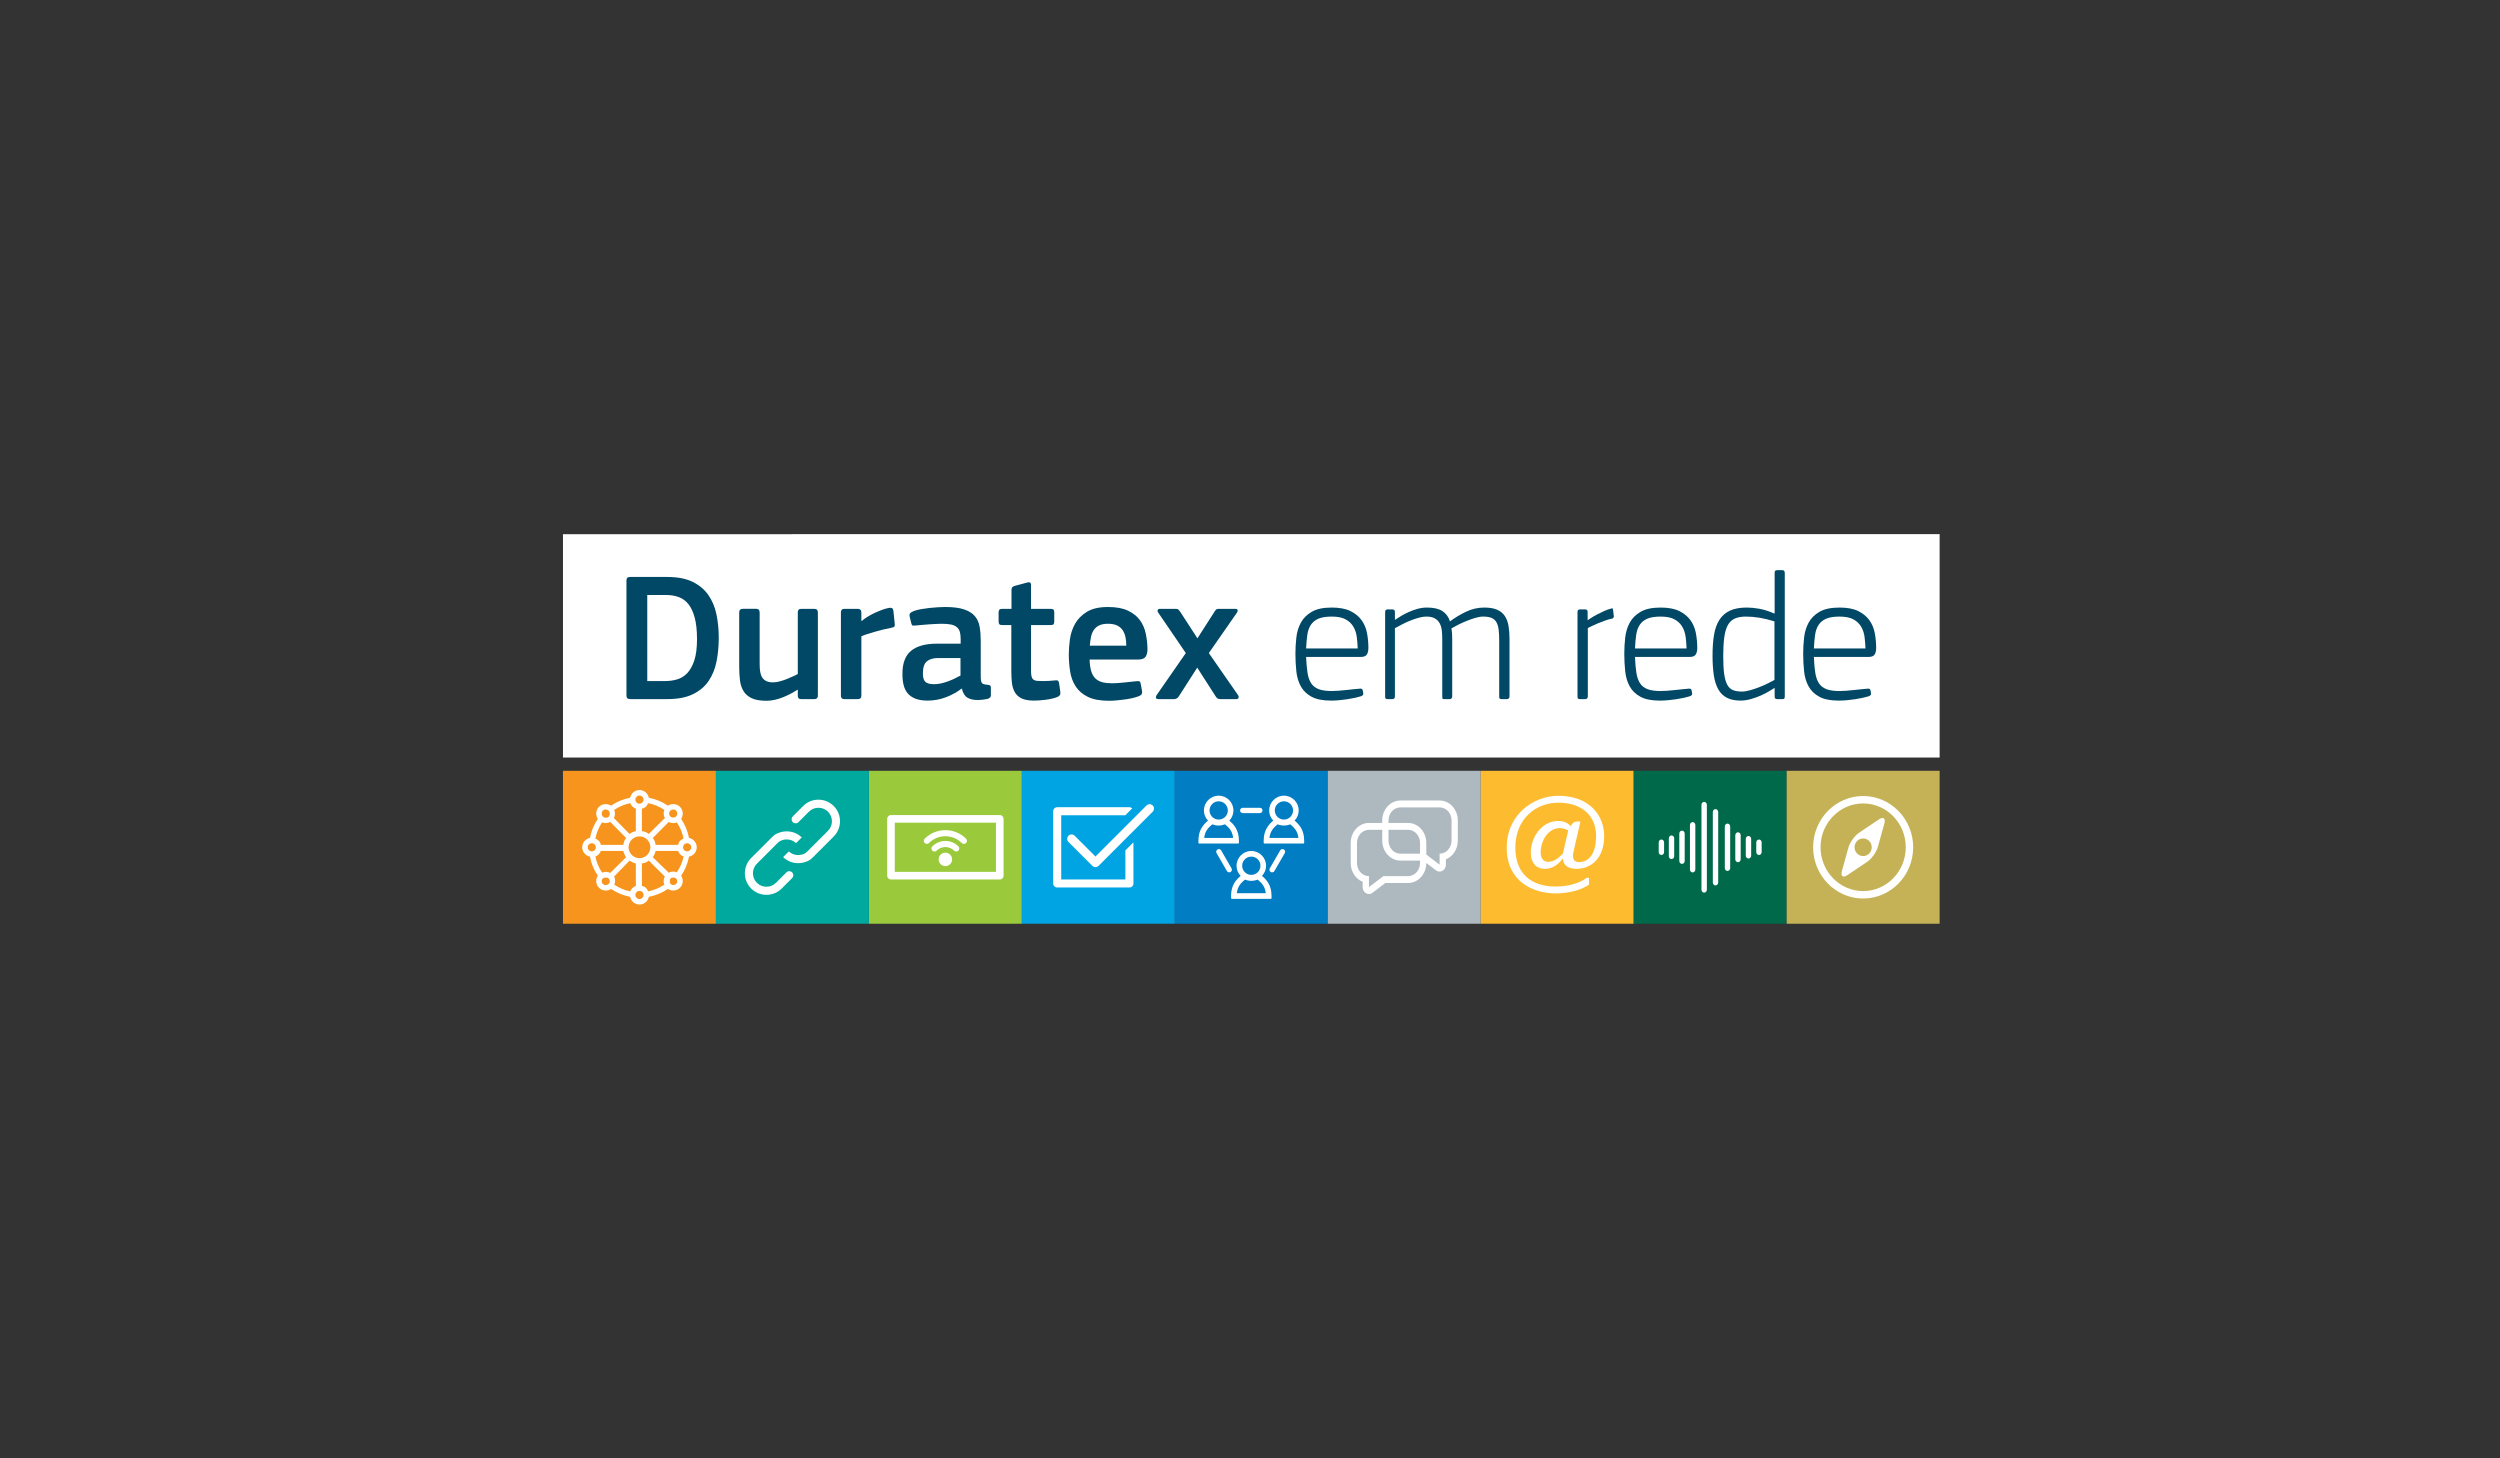 <?xml version="1.0" encoding="utf-8"?>
<!-- Generator: Adobe Illustrator 16.0.0, SVG Export Plug-In . SVG Version: 6.00 Build 0)  -->
<!DOCTYPE svg PUBLIC "-//W3C//DTD SVG 1.1//EN" "http://www.w3.org/Graphics/SVG/1.1/DTD/svg11.dtd">
<svg version="1.1" id="Layer_1" xmlns="http://www.w3.org/2000/svg" xmlns:xlink="http://www.w3.org/1999/xlink" x="0px" y="0px"
	 width="960px" height="560px" viewBox="0 0 960 560" enable-background="new 0 0 960 560" xml:space="preserve">
<rect x="0" y="0" width="960" height="560" fill="#333333" stroke="none"/>
<polygon fill="#FFFFFF" points="480.5,205.119 216.183,205.12 216.183,290.883 744.817,290.883 744.817,205.119 "/>
<g>
	<defs>
		<rect id="SVGID_1_" x="216.182" y="205.119" width="528.637" height="149.597"/>
	</defs>
	<clipPath id="SVGID_2_">
		<use xlink:href="#SVGID_1_"  overflow="visible"/>
	</clipPath>
	<path clip-path="url(#SVGID_2_)" fill="#004866" d="M242.114,268.46c-0.615,0-1.026-0.117-1.239-0.354
		c-0.213-0.236-0.318-0.566-0.318-0.99l-0.002-44.219c0-0.895,0.448-1.344,1.345-1.344h14.362c3.914,0,7.146,0.625,9.692,1.874
		c2.548,1.25,4.564,2.937,6.049,5.059c1.485,2.123,2.523,4.599,3.114,7.43c0.589,2.829,0.884,5.825,0.884,8.984
		c0,3.208-0.283,6.238-0.849,9.092c-0.566,2.854-1.58,5.353-3.042,7.499c-1.462,2.147-3.479,3.845-6.049,5.094
		c-2.571,1.25-5.837,1.875-9.798,1.875H242.114z M267.653,245.433c0-3.308-0.295-6.062-0.885-8.26
		c-0.591-2.198-1.405-3.935-2.441-5.211c-1.039-1.276-2.276-2.175-3.714-2.694c-1.44-0.52-3.007-0.781-4.705-0.781h-7.358
		l0.001,33.04h6.862c1.604,0,3.136-0.211,4.599-0.638c1.463-0.424,2.761-1.227,3.893-2.409c1.131-1.182,2.039-2.824,2.723-4.928
		C267.311,251.447,267.653,248.741,267.653,245.433"/>
	<path clip-path="url(#SVGID_2_)" fill="#004866" d="M312.722,268.461h-5.024c-0.519,0-0.873-0.117-1.06-0.354
		c-0.19-0.235-0.284-0.566-0.284-0.99v-2.194l-0.143-0.071c-0.707,0.473-1.521,0.956-2.44,1.452
		c-0.919,0.494-1.898,0.954-2.937,1.379c-1.037,0.424-2.11,0.768-3.218,1.026c-1.108,0.258-2.206,0.389-3.29,0.389
		c-2.406,0-4.305-0.33-5.695-0.991c-1.392-0.66-2.44-1.579-3.148-2.759c-0.708-1.178-1.157-2.57-1.344-4.174
		c-0.189-1.604-0.283-3.326-0.283-5.165l-0.001-20.8c0-0.944,0.452-1.416,1.355-1.416h5.212c0.856,0,1.285,0.472,1.285,1.416v19.88
		c0,1.086,0.07,2.052,0.213,2.901c0.14,0.849,0.397,1.569,0.773,2.158c0.376,0.59,0.893,1.05,1.55,1.379
		c0.657,0.332,1.525,0.496,2.605,0.496c0.751,0,1.584-0.118,2.5-0.354c0.915-0.236,1.818-0.531,2.711-0.885
		c0.891-0.353,1.711-0.707,2.464-1.061c0.75-0.353,1.36-0.647,1.83-0.884l-0.001-23.63c0-0.426,0.094-0.766,0.283-1.027
		c0.188-0.259,0.542-0.389,1.061-0.389h5.024c0.895,0,1.343,0.472,1.343,1.416l0.002,31.908
		C314.065,268.014,313.616,268.461,312.722,268.461"/>
	<path clip-path="url(#SVGID_2_)" fill="#004866" d="M330.762,267.117c0,0.897-0.452,1.344-1.356,1.344h-5.141
		c-0.903,0-1.355-0.447-1.355-1.344l-0.002-31.908c0-0.943,0.452-1.416,1.356-1.416h5.067c0.952,0,1.43,0.473,1.43,1.416v3.113
		l0.141,0.141c0.521-0.47,1.204-0.978,2.053-1.521c0.849-0.542,1.757-1.037,2.725-1.486c0.965-0.448,1.944-0.86,2.934-1.237
		c0.991-0.377,1.911-0.637,2.76-0.779c0.473-0.094,0.85-0.071,1.132,0.07c0.283,0.142,0.472,0.521,0.567,1.133l0.495,4.74
		c0.047,0.519,0.023,0.896-0.071,1.131c-0.095,0.238-0.519,0.426-1.272,0.567c-0.991,0.189-2.029,0.413-3.113,0.672
		c-1.086,0.26-2.146,0.543-3.184,0.849c-1.038,0.307-2.006,0.601-2.9,0.884c-0.896,0.283-1.653,0.567-2.265,0.849L330.762,267.117z"
		/>
	<path clip-path="url(#SVGID_2_)" fill="#004866" d="M369.248,264.43c-1.792,1.368-3.809,2.476-6.049,3.325s-4.563,1.273-6.97,1.273
		c-1.886,0-3.454-0.248-4.704-0.742c-1.25-0.496-2.24-1.179-2.972-2.052s-1.25-1.921-1.555-3.149
		c-0.308-1.226-0.461-2.594-0.461-4.104c-0.047-4.15,1.037-7.156,3.254-9.02c2.216-1.862,5.565-2.794,10.046-2.794h9.056v-1.858
		c0-1.047-0.105-1.939-0.317-2.677c-0.212-0.737-0.603-1.344-1.167-1.821c-0.567-0.475-1.322-0.809-2.265-0.999
		c-0.944-0.19-2.146-0.286-3.608-0.286c-0.566,0-1.263,0.023-2.086,0.07c-0.827,0.047-1.675,0.096-2.548,0.142
		c-0.873,0.047-1.745,0.118-2.618,0.212c-0.873,0.095-1.662,0.166-2.37,0.213c-0.707,0.095-1.191,0.105-1.45,0.035
		c-0.259-0.072-0.437-0.366-0.531-0.883l-0.636-2.589c-0.095-0.466-0.048-0.851,0.141-1.154c0.188-0.302,0.684-0.617,1.485-0.945
		c0.754-0.279,1.651-0.512,2.688-0.7c1.037-0.186,2.099-0.338,3.185-0.455c1.084-0.116,2.157-0.209,3.219-0.279
		c1.062-0.07,2.017-0.106,2.865-0.106c3.065,0,5.506,0.308,7.323,0.92c1.814,0.613,3.195,1.474,4.139,2.583
		c0.943,1.109,1.557,2.464,1.84,4.068s0.424,3.395,0.424,5.376l0.002,13.656c0,0.707,0.034,1.261,0.106,1.662
		c0.07,0.401,0.187,0.707,0.353,0.92c0.166,0.212,0.412,0.365,0.743,0.459c0.329,0.095,0.778,0.166,1.345,0.213
		c0.518,0.047,0.871,0.141,1.061,0.283c0.188,0.141,0.283,0.401,0.283,0.778v2.972c0,0.802-0.566,1.297-1.698,1.485
		c-0.565,0.094-1.132,0.177-1.698,0.248c-0.565,0.07-1.108,0.106-1.627,0.106c-1.651,0-2.983-0.307-3.997-0.92
		c-1.016-0.612-1.711-1.744-2.087-3.396L369.248,264.43z M368.824,252.685h-8.633c-1.793,0-3.207,0.413-4.244,1.238
		c-1.038,0.826-1.557,2.395-1.556,4.705c0,1.556,0.318,2.63,0.955,3.219c0.638,0.591,1.779,0.884,3.432,0.884
		c0.754,0,1.579-0.094,2.476-0.283c0.896-0.188,1.792-0.447,2.688-0.778c0.896-0.329,1.771-0.695,2.618-1.096
		c0.851-0.401,1.604-0.79,2.266-1.168L368.824,252.685z"/>
	<path clip-path="url(#SVGID_2_)" fill="#004866" d="M407.17,265.773c0.142,0.803-0.166,1.393-0.92,1.769
		c-0.614,0.283-1.332,0.52-2.157,0.707c-0.825,0.189-1.675,0.342-2.548,0.461c-0.873,0.116-1.698,0.199-2.475,0.247
		c-0.78,0.046-1.452,0.071-2.018,0.071c-2.076,0-3.691-0.295-4.847-0.885c-1.156-0.589-2.016-1.403-2.582-2.44
		c-0.565-1.038-0.92-2.24-1.062-3.609c-0.142-1.368-0.211-2.806-0.213-4.315V240.02h-3.537c-0.52,0-0.873-0.105-1.062-0.318
		c-0.188-0.213-0.283-0.554-0.283-1.026v-3.467c0-0.471,0.094-0.824,0.282-1.062c0.188-0.235,0.542-0.353,1.062-0.353h3.608v-7.287
		c0-0.519,0.129-0.884,0.389-1.097c0.26-0.211,0.577-0.364,0.955-0.459l4.741-1.274c0.943-0.235,1.414,0.048,1.414,0.849v9.268h7.57
		c0.567,0,0.932,0.118,1.097,0.353c0.165,0.238,0.248,0.567,0.248,0.991v3.538c0,0.472-0.083,0.813-0.247,1.026
		c-0.166,0.213-0.53,0.318-1.097,0.318h-7.571v17.617c0.001,0.944,0.073,1.675,0.214,2.193c0.142,0.519,0.39,0.909,0.743,1.168
		c0.354,0.26,0.837,0.413,1.45,0.459c0.613,0.048,1.391,0.071,2.335,0.071c0.519,0,1.261-0.023,2.228-0.071
		c0.967-0.046,1.806-0.117,2.513-0.212c0.377-0.046,0.66,0,0.849,0.142c0.188,0.141,0.33,0.424,0.425,0.848L407.17,265.773z"/>
	<path clip-path="url(#SVGID_2_)" fill="#004866" d="M418.418,253.251c0.046,1.793,0.247,3.279,0.602,4.456
		c0.354,1.18,0.885,2.112,1.592,2.796s1.58,1.167,2.617,1.45c1.038,0.283,2.288,0.424,3.75,0.424c1.274,0,2.782-0.094,4.528-0.282
		c1.745-0.188,3.301-0.355,4.67-0.495c0.66-0.095,1.119-0.083,1.379,0.034c0.259,0.119,0.437,0.508,0.531,1.168l0.425,2.335
		c0.094,0.519,0.081,0.944-0.036,1.273c-0.118,0.331-0.507,0.637-1.168,0.92c-0.707,0.283-1.532,0.531-2.476,0.743
		c-0.944,0.212-1.936,0.39-2.971,0.53c-1.038,0.142-2.076,0.259-3.112,0.354c-1.039,0.095-1.981,0.141-2.831,0.141
		c-3.396,0-6.109-0.495-8.136-1.485c-2.029-0.991-3.585-2.311-4.671-3.963c-1.084-1.65-1.803-3.548-2.157-5.695
		c-0.355-2.145-0.531-4.375-0.531-6.686c0-1.698,0.142-3.609,0.424-5.731c0.284-2.122,0.931-4.103,1.946-5.943
		c1.014-1.839,2.523-3.384,4.527-4.634c2.005-1.248,4.728-1.874,8.172-1.874c3.16,0,5.719,0.471,7.676,1.415
		c1.958,0.945,3.479,2.158,4.564,3.644c1.084,1.485,1.827,3.183,2.229,5.094c0.4,1.91,0.625,3.809,0.672,5.695
		c0.047,1.274-0.166,2.311-0.637,3.113c-0.471,0.803-1.415,1.203-2.829,1.203H418.418z M425.493,239.525
		c-1.321,0-2.405,0.189-3.255,0.562c-0.849,0.373-1.545,0.923-2.088,1.648c-0.541,0.725-0.932,1.613-1.168,2.666
		c-0.235,1.052-0.399,2.235-0.494,3.543h14.009c0-1.075-0.095-2.116-0.283-3.121c-0.188-1.007-0.531-1.906-1.026-2.702
		c-0.496-0.795-1.203-1.425-2.121-1.893C428.146,239.759,426.955,239.525,425.493,239.525"/>
	<path clip-path="url(#SVGID_2_)" fill="#004866" d="M464.192,250.775l11.25,16.201c0.235,0.379,0.282,0.72,0.142,1.027
		c-0.142,0.307-0.449,0.46-0.921,0.46h-6.014c-0.471,0-0.837-0.083-1.096-0.248c-0.261-0.165-0.509-0.435-0.743-0.813l-7.075-11.037
		l-7.074,11.037c-0.425,0.707-1.063,1.061-1.911,1.061h-5.942c-0.472,0-0.768-0.141-0.885-0.425
		c-0.117-0.282-0.06-0.636,0.178-1.062l11.248-16.201l-10.613-15.566c-0.237-0.328-0.295-0.647-0.177-0.954
		c0.117-0.306,0.412-0.461,0.885-0.461h6.013c0.52,0,0.86,0.084,1.026,0.248c0.165,0.166,0.389,0.437,0.672,0.814l6.651,10.259
		l6.58-10.259c0.234-0.377,0.448-0.648,0.636-0.814c0.188-0.164,0.496-0.248,0.919-0.248h6.298c0.566,0,0.896,0.143,0.99,0.426
		c0.094,0.282,0.023,0.613-0.213,0.989L464.192,250.775z"/>
	<path clip-path="url(#SVGID_2_)" fill="#004866" d="M511.381,233.3c2.973,0,5.365,0.449,7.182,1.344
		c1.815,0.897,3.243,2.064,4.281,3.502c1.037,1.439,1.732,3.09,2.088,4.953c0.353,1.863,0.529,3.762,0.529,5.695
		c0,1.086-0.201,1.934-0.602,2.548c-0.4,0.613-1.167,0.919-2.299,0.919h-21.013c0.095,2.359,0.271,4.375,0.531,6.049
		c0.258,1.675,0.731,3.031,1.415,4.069c0.684,1.037,1.651,1.793,2.901,2.263c1.248,0.473,2.911,0.707,4.987,0.707
		c0.707,0,1.557-0.035,2.548-0.105c0.989-0.071,2.004-0.165,3.042-0.284c1.037-0.116,2.039-0.223,3.007-0.318
		c0.966-0.094,1.757-0.165,2.37-0.211c0.471-0.047,0.777,0.14,0.92,0.565l0.212,1.132c0.141,0.519-0.119,0.92-0.779,1.203
		c-0.565,0.189-1.319,0.389-2.263,0.601c-0.944,0.213-1.958,0.402-3.043,0.567c-1.085,0.164-2.183,0.293-3.29,0.388
		c-1.109,0.095-2.111,0.141-3.007,0.141c-3.16,0-5.648-0.495-7.463-1.485c-1.817-0.991-3.185-2.31-4.104-3.962
		c-0.92-1.65-1.499-3.572-1.735-5.766c-0.236-2.193-0.354-4.469-0.354-6.827c0-2.028,0.117-4.091,0.354-6.191
		c0.235-2.098,0.814-3.998,1.734-5.696c0.919-1.697,2.31-3.089,4.173-4.174C505.568,233.843,508.126,233.3,511.381,233.3
		 M511.383,236.767c-2.171,0-3.881,0.273-5.13,0.819c-1.251,0.547-2.218,1.339-2.9,2.383c-0.685,1.044-1.132,2.325-1.345,3.843
		c-0.213,1.519-0.365,3.25-0.46,5.195h19.811c-0.048-1.471-0.166-2.942-0.354-4.412c-0.188-1.471-0.626-2.787-1.309-3.951
		c-0.686-1.161-1.674-2.097-2.972-2.81C515.426,237.123,513.646,236.767,511.383,236.767"/>
	<path clip-path="url(#SVGID_2_)" fill="#004866" d="M575.48,241.791c-0.141-1.178-0.438-2.146-0.885-2.901
		c-0.448-0.754-1.072-1.296-1.873-1.627c-0.803-0.33-1.865-0.495-3.186-0.495c-0.896,0-1.898,0.165-3.007,0.495
		c-1.108,0.331-2.217,0.72-3.325,1.168c-1.108,0.449-2.182,0.932-3.219,1.449c-1.038,0.521-1.91,0.991-2.617,1.416
		c0.094,0.519,0.164,1.143,0.211,1.874c0.047,0.732,0.072,1.452,0.072,2.159v22.074c0,0.707-0.354,1.061-1.062,1.061h-2.052
		c-0.377,0-0.59-0.07-0.637-0.212c-0.047-0.142-0.071-0.425-0.071-0.849l-0.001-22.074c0-1.133-0.06-2.217-0.176-3.255
		c-0.118-1.037-0.39-1.946-0.813-2.724c-0.425-0.778-1.038-1.402-1.839-1.875c-0.803-0.471-1.888-0.708-3.255-0.708
		c-0.85,0-1.759,0.13-2.725,0.389c-0.966,0.26-1.981,0.591-3.042,0.991c-1.061,0.401-2.122,0.873-3.184,1.415
		c-1.062,0.543-2.111,1.097-3.148,1.662l0.001,26.179c0,0.707-0.33,1.06-0.991,1.06h-1.84c-0.376,0-0.624-0.07-0.742-0.212
		c-0.117-0.141-0.176-0.424-0.176-0.848l-0.002-32.334c0-0.707,0.306-1.061,0.919-1.061h1.771c0.375,0,0.646,0.071,0.813,0.212
		c0.164,0.142,0.247,0.425,0.247,0.849l0.007,2.972c0.707-0.472,1.508-0.979,2.404-1.521c0.896-0.543,1.874-1.05,2.935-1.521
		c1.061-0.471,2.181-0.873,3.36-1.204c1.179-0.328,2.381-0.494,3.607-0.494c2.545,0,4.515,0.449,5.904,1.345
		c1.393,0.897,2.371,2.217,2.938,3.962c1.893-1.416,3.951-2.654,6.173-3.716c2.225-1.06,4.543-1.591,6.955-1.591
		c2.035,0,3.678,0.272,4.933,0.813c1.254,0.543,2.237,1.334,2.947,2.371c0.709,1.038,1.193,2.299,1.454,3.784
		c0.259,1.486,0.39,3.174,0.39,5.06l0.002,22.074c0,0.707-0.361,1.061-1.081,1.061h-1.946c-0.384,0-0.636-0.07-0.756-0.212
		c-0.121-0.142-0.179-0.425-0.179-0.849l-0.001-21.296C575.693,244.409,575.622,242.971,575.48,241.791"/>
	<path clip-path="url(#SVGID_2_)" fill="#004866" d="M619.062,237.546c-0.944,0.189-1.875,0.449-2.794,0.778
		c-0.92,0.331-1.805,0.672-2.653,1.025c-0.85,0.354-1.616,0.697-2.3,1.026c-0.685,0.331-1.215,0.591-1.592,0.779l0.001,26.248
		c0,0.707-0.36,1.061-1.081,1.061h-1.945c-0.385,0-0.636-0.071-0.756-0.212c-0.121-0.142-0.181-0.424-0.181-0.849l-0.001-32.332
		c0-0.709,0.312-1.062,0.936-1.062h1.875c0.385,0,0.661,0.071,0.829,0.212s0.252,0.424,0.252,0.85v3.112
		c0.33-0.235,0.825-0.566,1.486-0.991c0.66-0.423,1.401-0.848,2.229-1.273c0.824-0.424,1.697-0.848,2.617-1.274
		c0.92-0.423,1.851-0.752,2.794-0.99c0.236-0.094,0.39-0.094,0.461,0c0.07,0.095,0.129,0.26,0.176,0.496l0.284,2.405
		C619.744,237.075,619.532,237.405,619.062,237.546"/>
	<path clip-path="url(#SVGID_2_)" fill="#004866" d="M637.668,233.302c2.972,0,5.365,0.449,7.181,1.344
		c1.816,0.897,3.243,2.064,4.281,3.502c1.038,1.439,1.733,3.09,2.087,4.953c0.354,1.863,0.531,3.762,0.531,5.695
		c0,1.086-0.201,1.934-0.603,2.548c-0.399,0.613-1.167,0.919-2.299,0.919h-21.012c0.094,2.359,0.271,4.375,0.531,6.049
		c0.258,1.675,0.73,3.031,1.415,4.069c0.683,1.037,1.65,1.793,2.9,2.263c1.248,0.472,2.911,0.707,4.988,0.707
		c0.707,0,1.556-0.035,2.547-0.105c0.99-0.071,2.004-0.165,3.042-0.284c1.037-0.116,2.039-0.223,3.007-0.318
		c0.967-0.094,1.757-0.165,2.37-0.211c0.472-0.047,0.778,0.14,0.919,0.565l0.213,1.132c0.142,0.519-0.119,0.92-0.778,1.203
		c-0.566,0.189-1.32,0.389-2.264,0.601c-0.943,0.213-1.958,0.402-3.043,0.567c-1.085,0.164-2.182,0.293-3.29,0.388
		c-1.108,0.095-2.11,0.141-3.007,0.141c-3.16,0-5.647-0.495-7.463-1.485c-1.817-0.991-3.184-2.31-4.103-3.962
		c-0.92-1.65-1.499-3.572-1.735-5.766c-0.237-2.193-0.354-4.469-0.354-6.827c0-2.028,0.117-4.091,0.354-6.191
		c0.235-2.098,0.813-3.998,1.733-5.696c0.92-1.697,2.311-3.089,4.174-4.173C631.854,233.845,634.413,233.302,637.668,233.302
		 M637.669,236.769c-2.17,0-3.88,0.273-5.129,0.819c-1.251,0.547-2.218,1.34-2.901,2.383c-0.684,1.044-1.132,2.325-1.344,3.843
		c-0.213,1.519-0.366,3.25-0.46,5.195h19.81c-0.048-1.471-0.166-2.942-0.354-4.412c-0.189-1.471-0.626-2.787-1.309-3.951
		c-0.686-1.161-1.676-2.097-2.973-2.81C641.712,237.125,639.933,236.769,637.669,236.769"/>
	<path clip-path="url(#SVGID_2_)" fill="#004866" d="M681.461,220.068c0-0.47,0.084-0.775,0.252-0.916
		c0.169-0.143,0.444-0.213,0.829-0.213l1.875,0.001c0.622,0,0.936,0.378,0.936,1.132l0.002,47.332c0,0.424-0.062,0.707-0.181,0.849
		c-0.121,0.141-0.372,0.212-0.756,0.212l-1.873-0.001c-0.386,0-0.662-0.07-0.829-0.211c-0.169-0.143-0.253-0.426-0.253-0.85v-3.255
		c-0.472,0.284-1.166,0.707-2.086,1.274c-0.921,0.566-1.971,1.109-3.147,1.627c-1.18,0.519-2.454,0.98-3.822,1.379
		c-1.368,0.401-2.713,0.602-4.033,0.602c-2.077,0-3.81-0.354-5.2-1.061c-1.392-0.707-2.5-1.78-3.325-3.219s-1.403-3.242-1.734-5.412
		c-0.33-2.17-0.495-4.693-0.495-7.571c0-3.018,0.188-5.671,0.567-7.96c0.376-2.286,1.061-4.209,2.051-5.766
		c0.991-1.555,2.334-2.734,4.032-3.536c1.698-0.802,3.867-1.204,6.509-1.204c1.415,0,2.994,0.151,4.74,0.451
		c1.744,0.3,3.678,0.914,5.803,1.839l0.142-0.071L681.461,220.068z M681.392,238.612c-2.123-0.662-4.068-1.134-5.838-1.418
		c-1.769-0.283-3.479-0.426-5.128-0.426c-1.745,0-3.185,0.261-4.316,0.78c-1.132,0.52-2.017,1.372-2.653,2.554
		s-1.086,2.741-1.345,4.681c-0.259,1.938-0.389,4.326-0.389,7.163c0,2.79,0.118,5.06,0.354,6.809
		c0.236,1.75,0.625,3.133,1.168,4.148c0.542,1.018,1.273,1.715,2.192,2.093c0.92,0.379,2.064,0.567,3.433,0.567
		c0.942,0,2.026-0.176,3.253-0.531c1.228-0.354,2.442-0.768,3.645-1.242c1.203-0.474,2.31-0.969,3.325-1.488
		c1.014-0.521,1.779-0.923,2.3-1.207L681.392,238.612z"/>
	<path clip-path="url(#SVGID_2_)" fill="#004866" d="M706.365,233.302c2.972,0,5.365,0.449,7.181,1.344
		c1.816,0.897,3.243,2.064,4.281,3.502c1.038,1.439,1.733,3.09,2.087,4.953c0.353,1.863,0.531,3.762,0.531,5.695
		c0,1.086-0.201,1.934-0.603,2.548c-0.399,0.613-1.167,0.919-2.299,0.919h-21.012c0.094,2.359,0.271,4.375,0.53,6.049
		c0.259,1.675,0.731,3.031,1.416,4.069c0.683,1.037,1.65,1.793,2.9,2.263c1.248,0.472,2.911,0.707,4.988,0.707
		c0.707,0,1.556-0.035,2.547-0.105c0.989-0.071,2.004-0.165,3.042-0.284c1.037-0.116,2.04-0.223,3.007-0.318
		c0.966-0.094,1.757-0.165,2.37-0.211c0.471-0.047,0.778,0.14,0.92,0.565l0.212,1.132c0.142,0.519-0.119,0.92-0.779,1.203
		c-0.565,0.189-1.319,0.389-2.263,0.601c-0.944,0.213-1.958,0.402-3.043,0.567c-1.085,0.164-2.182,0.293-3.29,0.388
		s-2.111,0.141-3.007,0.141c-3.16,0-5.647-0.495-7.463-1.485c-1.817-0.991-3.185-2.31-4.104-3.962
		c-0.92-1.65-1.499-3.572-1.734-5.766c-0.237-2.193-0.354-4.469-0.354-6.827c0-2.028,0.117-4.091,0.354-6.191
		c0.234-2.098,0.813-3.998,1.733-5.696c0.92-1.697,2.311-3.089,4.174-4.173C700.552,233.845,703.11,233.302,706.365,233.302
		 M706.366,236.769c-2.17,0-3.88,0.273-5.129,0.819c-1.251,0.547-2.218,1.34-2.901,2.383c-0.684,1.044-1.132,2.325-1.344,3.843
		c-0.213,1.519-0.366,3.25-0.46,5.195h19.81c-0.048-1.471-0.166-2.942-0.354-4.412c-0.189-1.471-0.626-2.787-1.31-3.951
		c-0.685-1.161-1.674-2.097-2.972-2.81C710.409,237.125,708.63,236.769,706.366,236.769"/>
	<rect x="216.182" y="295.979" clip-path="url(#SVGID_2_)" fill="#F7941E" width="58.737" height="58.737"/>
	<path clip-path="url(#SVGID_2_)" fill="#FFFFFF" d="M264.577,321.764c-0.505-2.669-1.549-5.148-3.03-7.313
		c0.961-1.426,0.815-3.379-0.443-4.638c-1.216-1.216-3.223-1.362-4.632-0.44c-2.166-1.483-4.648-2.53-7.32-3.034
		c-0.327-1.685-1.812-2.964-3.594-2.964c-1.78,0-3.267,1.279-3.593,2.964c-2.672,0.504-5.152,1.55-7.317,3.032
		c-1.41-0.92-3.419-0.771-4.633,0.443c-1.261,1.258-1.405,3.211-0.444,4.637c-1.482,2.164-2.526,4.643-3.031,7.313
		c-1.686,0.328-2.965,1.813-2.965,3.594c0,1.78,1.279,3.266,2.965,3.592c0.505,2.673,1.549,5.151,3.031,7.317
		c-0.961,1.424-0.814,3.377,0.445,4.636c0.69,0.692,1.611,1.072,2.59,1.072c0.742,0,1.448-0.22,2.049-0.626
		c2.163,1.479,4.643,2.524,7.311,3.027c0.327,1.686,1.813,2.965,3.595,2.965c1.78,0,3.266-1.279,3.592-2.965
		c2.67-0.503,5.149-1.548,7.312-3.027c0.601,0.406,1.309,0.626,2.049,0.626c0.979,0,1.899-0.379,2.592-1.072
		c1.259-1.259,1.404-3.213,0.443-4.637c1.481-2.164,2.525-4.644,3.03-7.314c1.687-0.328,2.965-1.813,2.965-3.594
		C267.542,323.576,266.264,322.092,264.577,321.764 M257.403,311.296c0.258-0.259,0.597-0.394,0.956-0.431
		c0.053-0.006,0.1-0.031,0.155-0.031c0.418,0,0.813,0.164,1.107,0.461c0.348,0.346,0.476,0.81,0.431,1.265
		c-0.034,0.347-0.163,0.688-0.431,0.956c-0.299,0.3-0.71,0.445-1.122,0.441c-0.401-0.002-0.804-0.147-1.097-0.441
		c-0.307-0.307-0.46-0.711-0.459-1.113C256.944,312,257.097,311.601,257.403,311.296 M256.78,315.645
		c0.528,0.286,1.115,0.438,1.732,0.438c0.493,0,0.972-0.075,1.413-0.26c1.23,1.842,2.118,3.957,2.566,6.207
		c-1.015,0.416-1.788,1.002-2.109,2.397h-8.639c-0.16-1.396-0.534-1.89-1.072-2.646L256.78,315.645z M248.888,308.423
		c2.251,0.45,4.375,1.337,6.22,2.571c-0.423,1.01-0.328,2.164,0.194,3.139l-6.169,6.111c-0.755-0.539-1.248-0.912-2.644-1.073v-8.64
		C247.885,310.212,248.473,309.438,248.888,308.423 M249.744,325.357c0,0.363-0.061,0.71-0.146,1.047
		c-0.1,0.379-0.25,0.735-0.445,1.065c-0.362,0.612-0.867,1.12-1.479,1.481c-0.332,0.195-0.688,0.346-1.068,0.445
		c-0.337,0.087-0.684,0.148-1.046,0.148c-0.364,0-0.711-0.063-1.048-0.148c-0.379-0.1-0.736-0.25-1.067-0.445
		c-0.612-0.36-1.119-0.867-1.479-1.48c-0.195-0.331-0.347-0.688-0.446-1.066c-0.085-0.337-0.146-0.684-0.146-1.047
		s0.062-0.71,0.146-1.046c0.1-0.381,0.251-0.737,0.446-1.069c0.36-0.611,0.867-1.117,1.481-1.479
		c0.329-0.195,0.687-0.345,1.065-0.445c0.337-0.086,0.683-0.146,1.048-0.146c0.362,0,0.709,0.061,1.046,0.146
		c0.379,0.101,0.736,0.25,1.066,0.445c0.612,0.362,1.118,0.868,1.48,1.481c0.195,0.33,0.346,0.687,0.445,1.067
		C249.684,324.647,249.744,324.994,249.744,325.357 M244.365,306.052c0.288-0.349,0.706-0.583,1.192-0.583s0.905,0.234,1.193,0.583
		c0.225,0.272,0.377,0.606,0.377,0.985c0,0.432-0.175,0.82-0.456,1.104c-0.284,0.287-0.678,0.466-1.114,0.466
		c-0.436,0-0.828-0.179-1.113-0.466c-0.281-0.284-0.456-0.673-0.456-1.104C243.988,306.658,244.141,306.324,244.365,306.052
		 M235.851,310.994c1.845-1.234,3.895-2.121,6.146-2.571c0.415,1.015,1.235,1.789,2.165,2.108v8.64
		c-0.93,0.161-1.656,0.534-2.41,1.073l-6.024-6.111C236.252,313.158,236.272,312.004,235.851,310.994 M231.494,311.293
		c0.298-0.295,0.69-0.459,1.111-0.459c0.053,0,0.1,0.025,0.152,0.029c0.358,0.036,0.697,0.172,0.957,0.43
		c0.306,0.307,0.459,0.814,0.459,1.215c0.002,0.402-0.151,0.754-0.457,1.218h-0.002c0,0-0.002-0.104-0.002-0.103
		c-0.293,0.291-0.693,0.384-1.097,0.388c-0.411,0.002-0.823-0.169-1.122-0.47c-0.265-0.266-0.396-0.623-0.43-0.973
		C231.021,312.117,231.148,311.64,231.494,311.293 M231.191,315.787c0.441,0.184,0.921,0.28,1.414,0.28
		c0.618,0,1.203-0.168,1.732-0.452l6.107,6.166c-0.539,0.756-0.913,1.25-1.073,2.646h-8.639c-0.32-1.396-1.094-1.983-2.109-2.397
		C229.072,319.779,229.96,317.629,231.191,315.787 M227.239,326.927c-0.379,0-0.715-0.152-0.986-0.377
		c-0.349-0.288-0.584-0.706-0.584-1.192s0.235-0.906,0.584-1.193c0.271-0.225,0.607-0.377,0.986-0.377
		c0.429,0,0.818,0.175,1.103,0.455c0.287,0.285,0.468,0.679,0.468,1.115c0,0.436-0.181,0.829-0.468,1.114
		C228.058,326.752,227.668,326.927,227.239,326.927 M233.715,339.451c-0.26,0.263-0.61,0.357-0.967,0.391
		c-0.454,0.039-0.921-0.087-1.252-0.419c-0.347-0.347-0.475-0.813-0.43-1.265c0.035-0.348,0.163-0.568,0.43-0.834
		c0.295-0.295,0.688-0.337,1.107-0.337h0.002c0.42,0,0.814,0.041,1.109,0.338c0.308,0.307,0.461,0.646,0.461,1.052
		C234.176,338.775,234.021,339.147,233.715,339.451 M234.325,335.196c-0.961-0.492-2.121-0.514-3.122-0.117
		c-1.238-1.848-2.129-3.903-2.579-6.161c1.016-0.416,1.788-1.235,2.108-2.166h8.64c0.161,0.931,0.534,1.658,1.073,2.414
		L234.325,335.196z M241.997,342.291c-2.252-0.448-4.257-1.337-6.099-2.569c0.42-1.012,0.441-2.167-0.083-3.141l5.935-6.11
		c0.756,0.538,1.482,0.912,2.412,1.072v8.64C243.232,340.503,242.412,341.275,241.997,342.291 M246.751,344.662
		c-0.288,0.349-0.706,0.584-1.191,0.584c-0.487,0-0.906-0.235-1.194-0.584c-0.224-0.271-0.377-0.607-0.377-0.986
		c0-0.429,0.175-0.818,0.456-1.104c0.285-0.287,0.678-0.467,1.115-0.467c0.435,0,0.828,0.18,1.112,0.467
		c0.281,0.285,0.456,0.675,0.456,1.104C247.128,344.055,246.977,344.391,246.751,344.662 M255.096,339.724
		c-1.846,1.231-3.959,2.119-6.208,2.567c-0.415-1.016-1.003-1.788-2.398-2.108v-8.64c1.396-0.161,1.889-0.534,2.646-1.072
		l6.139,6.108c-0.287,0.528-0.44,1.114-0.44,1.732C254.833,338.805,254.909,339.282,255.096,339.724 M259.622,339.421
		c-0.332,0.332-0.799,0.458-1.252,0.418c-0.357-0.031-0.583-0.156-0.845-0.418c-0.296-0.295-0.336-0.688-0.336-1.106v-0.003
		c0-0.419,0.04-0.688,0.336-0.986c0.297-0.297,0.566-0.338,0.986-0.338h0.003c0.418,0,0.812,0.041,1.107,0.338
		c0.268,0.267,0.395,0.548,0.431,0.895C260.097,338.672,259.969,339.076,259.622,339.421 M259.913,334.947
		c-1.002-0.396-2.161-0.331-3.121,0.162l-6.12-5.945c0.538-0.756,0.911-1.481,1.072-2.412h8.641c0.319,0.931,1.093,1.75,2.107,2.166
		C262.042,331.176,261.151,333.1,259.913,334.947 M264.863,326.55c-0.271,0.225-0.607,0.378-0.986,0.378
		c-0.429,0-0.817-0.176-1.103-0.456c-0.287-0.285-0.467-0.679-0.467-1.114c0-0.437,0.18-0.828,0.467-1.115
		c0.285-0.28,0.674-0.455,1.103-0.455c0.379,0,0.715,0.152,0.986,0.377c0.35,0.287,0.584,0.707,0.584,1.193
		C265.447,325.843,265.213,326.262,264.863,326.55"/>
	<rect x="333.657" y="295.979" clip-path="url(#SVGID_2_)" fill="#9ACA3C" width="58.737" height="58.737"/>
	<path clip-path="url(#SVGID_2_)" fill="#FFFFFF" d="M361.197,328.176c-1.01,1.01-1.01,2.646,0,3.656s2.646,1.01,3.656,0
		s1.01-2.646,0-3.656S362.207,327.166,361.197,328.176 M358.02,324.998c-0.457,0.458-0.457,1.197,0,1.652
		c0.457,0.459,1.196,0.459,1.652,0c1.85-1.848,4.856-1.848,6.706,0c0.228,0.229,0.527,0.345,0.826,0.345s0.598-0.115,0.827-0.345
		c0.456-0.455,0.456-1.194,0-1.652C365.27,322.239,360.78,322.239,358.02,324.998 M355.906,324.055c0.299,0,0.597-0.115,0.827-0.344
		c3.47-3.471,9.115-3.468,12.585,0c0.456,0.457,1.195,0.457,1.652,0c0.456-0.456,0.456-1.195,0-1.652
		c-4.379-4.379-11.508-4.381-15.891,0c-0.457,0.457-0.457,1.196-0.001,1.652C355.307,323.939,355.605,324.055,355.906,324.055
		 M383.909,312.973h-41.769c-0.806,0-1.46,0.654-1.46,1.461v21.827c0,0.808,0.654,1.461,1.46,1.461h41.769
		c0.807,0,1.461-0.653,1.461-1.461v-21.827C385.37,313.627,384.716,312.973,383.909,312.973 M382.448,334.801h-38.847v-18.906
		h38.847V334.801z"/>
	<rect x="392.395" y="295.979" clip-path="url(#SVGID_2_)" fill="#00A4E3" width="58.736" height="58.737"/>
	<path clip-path="url(#SVGID_2_)" fill="#FFFFFF" d="M432.147,326.557v11.146l-24.636,0.001l-0.001-24.634h24.603l2.656-2.656
		c-0.289-0.279-0.675-0.438-1.076-0.438h-27.729c-0.854,0-1.547,0.692-1.547,1.547l0.001,27.727c0,0.41,0.163,0.803,0.452,1.094
		c0.291,0.29,0.686,0.452,1.095,0.452h27.728c0.854,0,1.547-0.691,1.547-1.547v-15.784L432.147,326.557z M442.639,309.305
		c-0.66-0.658-1.727-0.658-2.387,0l-19.596,19.597l-7.98-7.979c-0.658-0.658-1.727-0.658-2.385,0c-0.66,0.658-0.66,1.728,0,2.387
		l9.171,9.172c0.331,0.33,0.763,0.494,1.194,0.494s0.864-0.164,1.193-0.494l20.788-20.788
		C443.298,311.032,443.298,309.965,442.639,309.305"/>
	<rect x="274.919" y="295.979" clip-path="url(#SVGID_2_)" fill="#00A99D" width="58.737" height="58.737"/>
	<path clip-path="url(#SVGID_2_)" fill="#FFFFFF" d="M303.076,334.541c-0.416,0-0.807,0.162-1.099,0.455l-4.002,4.005
		c-0.978,0.976-2.279,1.513-3.663,1.513c-1.388,0-2.688-0.537-3.667-1.516c-2.021-2.02-2.021-5.309,0-7.331l8.024-8.024
		c0.332-0.332,0.653-0.569,0.98-0.727c0.802-0.381,1.631-0.575,2.468-0.575c1.335,0,2.594,0.502,3.562,1.417l2.194-2.195
		c-1.553-1.5-3.591-2.324-5.756-2.324c-1.156,0-2.313,0.232-3.438,0.691c-0.767,0.313-1.51,0.824-2.205,1.521l-8.022,8.022
		c-3.231,3.231-3.233,8.489,0,11.721c1.562,1.562,3.642,2.423,5.86,2.423c2.216,0,4.296-0.861,5.856-2.422l4.003-4.003
		c0.605-0.605,0.605-1.59,0-2.195C303.88,334.703,303.49,334.541,303.076,334.541 M320.141,309.502
		c-1.563-1.563-3.645-2.424-5.861-2.424c-2.215,0-4.296,0.861-5.858,2.423l-4.001,4.003c-0.604,0.605-0.604,1.59,0,2.195
		c0.292,0.293,0.683,0.453,1.097,0.453c0.415,0,0.805-0.16,1.097-0.453l4.002-4.006c0.979-0.976,2.28-1.514,3.665-1.514
		c1.386,0,2.688,0.539,3.667,1.518c2.019,2.02,2.019,5.31,0,7.33l-8.025,8.025c-0.334,0.332-0.653,0.569-0.982,0.725
		c-0.799,0.382-1.63,0.576-2.467,0.576c-1.334,0-2.594-0.502-3.561-1.416l-2.194,2.195c1.552,1.5,3.59,2.324,5.755,2.324
		c1.156,0,2.313-0.233,3.438-0.691c0.767-0.313,1.51-0.824,2.206-1.521l8.023-8.021
		C323.371,317.991,323.371,312.732,320.141,309.502"/>
	<rect x="451.131" y="295.979" clip-path="url(#SVGID_2_)" fill="#007DC3" width="58.737" height="58.737"/>
	<path clip-path="url(#SVGID_2_)" fill="#FFFFFF" d="M484.599,336.348c1.002-1.05,1.57-2.456,1.57-3.906
		c0-3.125-2.543-5.668-5.669-5.668c-3.125,0-5.668,2.543-5.668,5.668c0,1.471,0.557,2.846,1.571,3.907
		c-1.624,1.407-3.679,3.382-3.679,7.724v0.787c0,0.162,0.131,0.293,0.292,0.293h14.966c0.162,0,0.294-0.131,0.294-0.293v-0.787
		C488.276,339.729,486.222,337.755,484.599,336.348 M480.5,328.933c1.936,0,3.51,1.574,3.51,3.509c0,1.936-1.574,3.511-3.51,3.511
		c-1.934,0-3.508-1.575-3.508-3.511C476.992,330.507,478.566,328.933,480.5,328.933 M474.942,342.994
		c0.297-2.783,1.725-4.023,3.119-5.225c0.771,0.307,1.612,0.471,2.446,0.476c0.821-0.005,1.659-0.169,2.433-0.475
		c1.389,1.196,2.822,2.437,3.12,5.224H474.942z M477.215,312.234h6.569c0.566,0,1.024-0.457,1.024-1.023
		c0-0.565-0.458-1.024-1.024-1.024h-6.569c-0.565,0-1.023,0.459-1.023,1.024C476.191,311.777,476.649,312.234,477.215,312.234
		 M492.982,326.178c-0.49-0.282-1.117-0.114-1.399,0.376l-3.982,6.896c-0.282,0.49-0.114,1.115,0.376,1.399
		c0.161,0.093,0.338,0.137,0.511,0.137c0.354,0,0.699-0.183,0.888-0.513l3.982-6.895
		C493.64,327.088,493.473,326.462,492.982,326.178 M497.127,315.117c1.003-1.053,1.57-2.459,1.57-3.907
		c0-3.126-2.542-5.668-5.668-5.668c-3.125,0-5.667,2.542-5.667,5.668c0,1.471,0.554,2.847,1.57,3.907
		c-1.552,1.344-3.679,3.391-3.68,7.725v0.787c0,0.162,0.132,0.294,0.292,0.294h14.967c0.16,0,0.292-0.132,0.292-0.294v-0.787
		C500.804,318.496,498.75,316.523,497.127,315.117 M493.029,307.701c1.935,0,3.51,1.574,3.51,3.509c0,1.936-1.575,3.51-3.51,3.51
		c-1.934,0-3.509-1.574-3.509-3.51C489.521,309.275,491.096,307.701,493.029,307.701 M487.469,321.762
		c0.298-2.757,1.703-4.001,3.123-5.223c0.771,0.306,1.611,0.469,2.445,0.475c0.823-0.006,1.659-0.17,2.432-0.475
		c1.391,1.195,2.822,2.435,3.12,5.223H487.469z M472.909,333.449l-3.98-6.896c-0.283-0.49-0.908-0.657-1.4-0.376
		c-0.49,0.284-0.658,0.91-0.375,1.4l3.981,6.895c0.19,0.33,0.534,0.513,0.889,0.513c0.174,0,0.349-0.044,0.511-0.137
		C473.024,334.564,473.191,333.939,472.909,333.449 M475.746,323.629v-0.786c0-4.336-2.128-6.382-3.678-7.726
		c1.003-1.051,1.572-2.457,1.572-3.907c0-3.126-2.542-5.668-5.668-5.668c-3.127,0-5.668,2.543-5.668,5.669
		c0,1.47,0.555,2.845,1.569,3.906c-1.624,1.406-3.678,3.381-3.678,7.726v0.786c0,0.162,0.13,0.294,0.292,0.294h14.966
		C475.615,323.923,475.746,323.791,475.746,323.629 M467.973,307.701c1.934,0,3.508,1.574,3.508,3.509
		c0,1.936-1.574,3.51-3.508,3.51c-1.936,0-3.511-1.574-3.511-3.509C464.462,309.275,466.037,307.701,467.973,307.701
		 M462.412,321.762c0.295-2.764,1.707-4.007,3.121-5.223c0.773,0.306,1.614,0.47,2.447,0.475c0.818-0.005,1.656-0.169,2.431-0.475
		c1.39,1.195,2.821,2.436,3.12,5.223H462.412z"/>
	<rect x="509.869" y="295.979" clip-path="url(#SVGID_2_)" fill="#ADB8BF" width="58.736" height="58.737"/>
	<path clip-path="url(#SVGID_2_)" fill="#FFFFFF" d="M559.807,322.791v-7.732c0-4.229-3.141-7.668-7-7.668h-15.034
		c-3.86,0-7,3.439-7,7.668v0.949h-5.103c-3.859,0-7,3.438-7,7.666v7.732c0,3.299,1.913,6.119,4.586,7.198v2.055
		c0,0.984,0.5,1.888,1.298,2.344c0.352,0.201,0.734,0.301,1.118,0.301c0.483,0,0.967-0.16,1.379-0.476l4.923-3.754h8.73
		c3.859,0,7-3.439,7-7.667v-0.034l3.724,2.84c0.412,0.315,0.895,0.475,1.379,0.475c0.383,0,0.766-0.1,1.117-0.301
		c0.798-0.455,1.298-1.358,1.298-2.344v-2.055C557.895,328.909,559.807,326.09,559.807,322.791 M540.704,336.431h-9.489
		l-5.543,4.229v-4.229c-2.533,0-4.588-2.248-4.588-5.023v-7.732c0-2.773,2.055-5.022,4.586-5.022h5.103v4.14
		c0,2.049,0.729,3.973,2.051,5.422c1.322,1.448,3.08,2.246,4.95,2.246h7.516v0.948C545.29,334.182,543.237,336.431,540.704,336.431
		 M533.188,318.651h7.517c2.532,0,4.585,2.249,4.585,5.024v4.139h-7.516c-2.533,0-4.586-2.249-4.586-5.023V318.651z
		 M552.807,327.814v4.229l-5.103-3.891v-4.477c0-4.229-3.141-7.668-7-7.668h-7.517v-0.949c0-2.774,2.053-5.023,4.585-5.023h15.034
		c2.531,0,4.585,2.249,4.585,5.023v7.732C557.393,325.565,555.34,327.814,552.807,327.814"/>
	<rect x="568.605" y="295.979" clip-path="url(#SVGID_2_)" fill="#FDBB30" width="58.737" height="58.737"/>
	<path clip-path="url(#SVGID_2_)" fill="#FFFFFF" d="M606.891,315.45h-1.173c-1.204,0-1.773,0.513-2.402,1.459l-0.193,0.289
		l-0.253-0.239c-0.883-0.842-2.115-1.701-4.563-1.701c-6.272,0-10.486,6.269-10.486,12.123c0,3.914,2.033,6.253,5.435,6.253
		c2.419,0,4.593-1.163,6.462-3.454l0.407-0.499l0.108,0.635c0.371,2.171,2.168,3.318,5.196,3.318c2.816,0,5.396-1.061,7.269-2.986
		c2.169-2.231,3.314-5.558,3.314-9.617c0-7.687-5.444-15.444-17.609-15.444c-4.866,0-9.756,1.869-13.417,5.129
		c-2.922,2.603-6.404,7.287-6.404,14.838c0,12.925,10.109,17.512,18.764,17.512h0.003c5.012,0,9.922-1.29,12.843-3.37v-2.6
		l-0.833-0.045c-2.971,2.177-7.236,3.376-12.013,3.376c-9.818,0-15.449-5.422-15.45-14.873c0-5.356,1.794-9.855,5.188-13.01
		c2.998-2.785,7.02-4.316,11.321-4.316c8.937,0,14.487,4.906,14.487,12.804c0,6.269-2.43,10.012-6.498,10.012
		c-0.862,0-1.498-0.241-1.892-0.72c-0.505-0.613-0.606-1.582-0.319-3.054L606.891,315.45z M600.159,327.724
		c-1.372,1.5-3.249,3.222-5.605,3.222c-1.841,0-2.938-1.332-2.938-3.564c0-2.323,0.743-4.676,2.041-6.451
		c1.382-1.895,3.221-2.936,5.18-2.936h0.001c1.566,0,2.341,0.389,3.161,0.801l0.206,0.104L600.159,327.724z"/>
	<rect x="627.344" y="295.979" clip-path="url(#SVGID_2_)" fill="#00694A" width="58.737" height="58.737"/>
	<path clip-path="url(#SVGID_2_)" fill="#FFFFFF" d="M654.397,307.922c-0.571,0-1.034,0.5-1.034,1.121l-0.001,32.611
		c0,0.617,0.464,1.119,1.035,1.119c0.57,0,1.033-0.502,1.033-1.119v-32.611C655.431,308.422,654.969,307.922,654.397,307.922
		 M649.973,315.683c-0.57,0-1.034,0.502-1.034,1.12v17.089c0,0.619,0.464,1.12,1.034,1.12s1.033-0.501,1.033-1.12l0.001-17.089
		C651.007,316.185,650.543,315.683,649.973,315.683 M645.888,318.959c-0.57,0-1.034,0.5-1.034,1.119v10.538
		c0,0.619,0.463,1.12,1.034,1.12s1.034-0.501,1.034-1.12v-10.538C646.922,319.459,646.459,318.959,645.888,318.959 M641.86,320.811
		c-0.571,0-1.034,0.501-1.034,1.119v6.836c0,0.617,0.463,1.119,1.034,1.119c0.57,0,1.032-0.502,1.032-1.119v-6.836
		C642.893,321.312,642.431,320.811,641.86,320.811 M637.98,322.377c-0.572,0-1.035,0.5-1.035,1.119v3.703
		c0,0.618,0.463,1.119,1.034,1.119c0.57,0,1.033-0.501,1.033-1.119v-3.703C639.013,322.877,638.55,322.377,637.98,322.377
		 M671.415,321.023c-0.571,0-1.035,0.502-1.035,1.12v6.407c0,0.621,0.464,1.121,1.035,1.121c0.572,0,1.034-0.5,1.034-1.121v-6.407
		C672.449,321.525,671.987,321.023,671.415,321.023 M667.387,319.601c-0.57,0-1.032,0.5-1.032,1.118l-0.001,9.258
		c0,0.617,0.463,1.119,1.033,1.119c0.571,0,1.033-0.502,1.033-1.119l0.001-9.258C668.421,320.101,667.958,319.601,667.387,319.601
		 M658.756,310.698c-0.57,0-1.033,0.502-1.033,1.12l-0.001,27.058c0,0.619,0.464,1.12,1.034,1.12c0.571,0,1.033-0.501,1.033-1.12
		l0.001-27.058C659.79,311.2,659.328,310.698,658.756,310.698 M675.443,322.377c-0.571,0-1.034,0.5-1.034,1.119v3.703
		c0,0.618,0.463,1.119,1.034,1.119c0.57,0,1.033-0.501,1.033-1.119v-3.703C676.477,322.877,676.014,322.377,675.443,322.377
		 M663.359,316.252c-0.571,0-1.034,0.502-1.034,1.121v15.95c0,0.618,0.462,1.12,1.034,1.12c0.57,0,1.033-0.502,1.033-1.12v-15.95
		C664.393,316.754,663.93,316.252,663.359,316.252"/>
	<rect x="686.081" y="295.979" clip-path="url(#SVGID_2_)" fill="#C6B256" width="58.737" height="58.737"/>
	<path clip-path="url(#SVGID_2_)" fill="#FFFFFF" d="M715.449,305.67c-10.592,0-19.21,8.828-19.21,19.678
		c0,10.852,8.618,19.679,19.21,19.679s19.209-8.827,19.209-19.679C734.658,314.498,726.041,305.67,715.449,305.67 M715.449,342.178
		c-9.021,0-16.36-7.551-16.36-16.83s7.339-16.828,16.36-16.828s16.36,7.549,16.36,16.828
		C731.81,334.628,724.471,342.178,715.449,342.178 M721.5,314.653l-7.599,5.104c-1.707,1.145-3.56,3.731-4.118,5.744l-2.478,8.963
		c-0.556,2.015,0.385,2.725,2.092,1.579l7.599-5.104c1.706-1.146,3.561-3.733,4.115-5.746l2.483-8.962
		C724.147,314.217,723.205,313.508,721.5,314.653 M718.104,327.354c-1.081,1.506-3.143,1.826-4.611,0.722
		c-1.467-1.106-1.782-3.226-0.704-4.731c1.08-1.508,3.143-1.83,4.61-0.724C718.869,323.729,719.186,325.848,718.104,327.354"/>
</g>
<g>
</g>
<g>
</g>
<g>
</g>
<g>
</g>
<g>
</g>
<g>
</g>
<g>
</g>
<g>
</g>
<g>
</g>
<g>
</g>
<g>
</g>
<g>
</g>
<g>
</g>
<g>
</g>
<g>
</g>
</svg>

